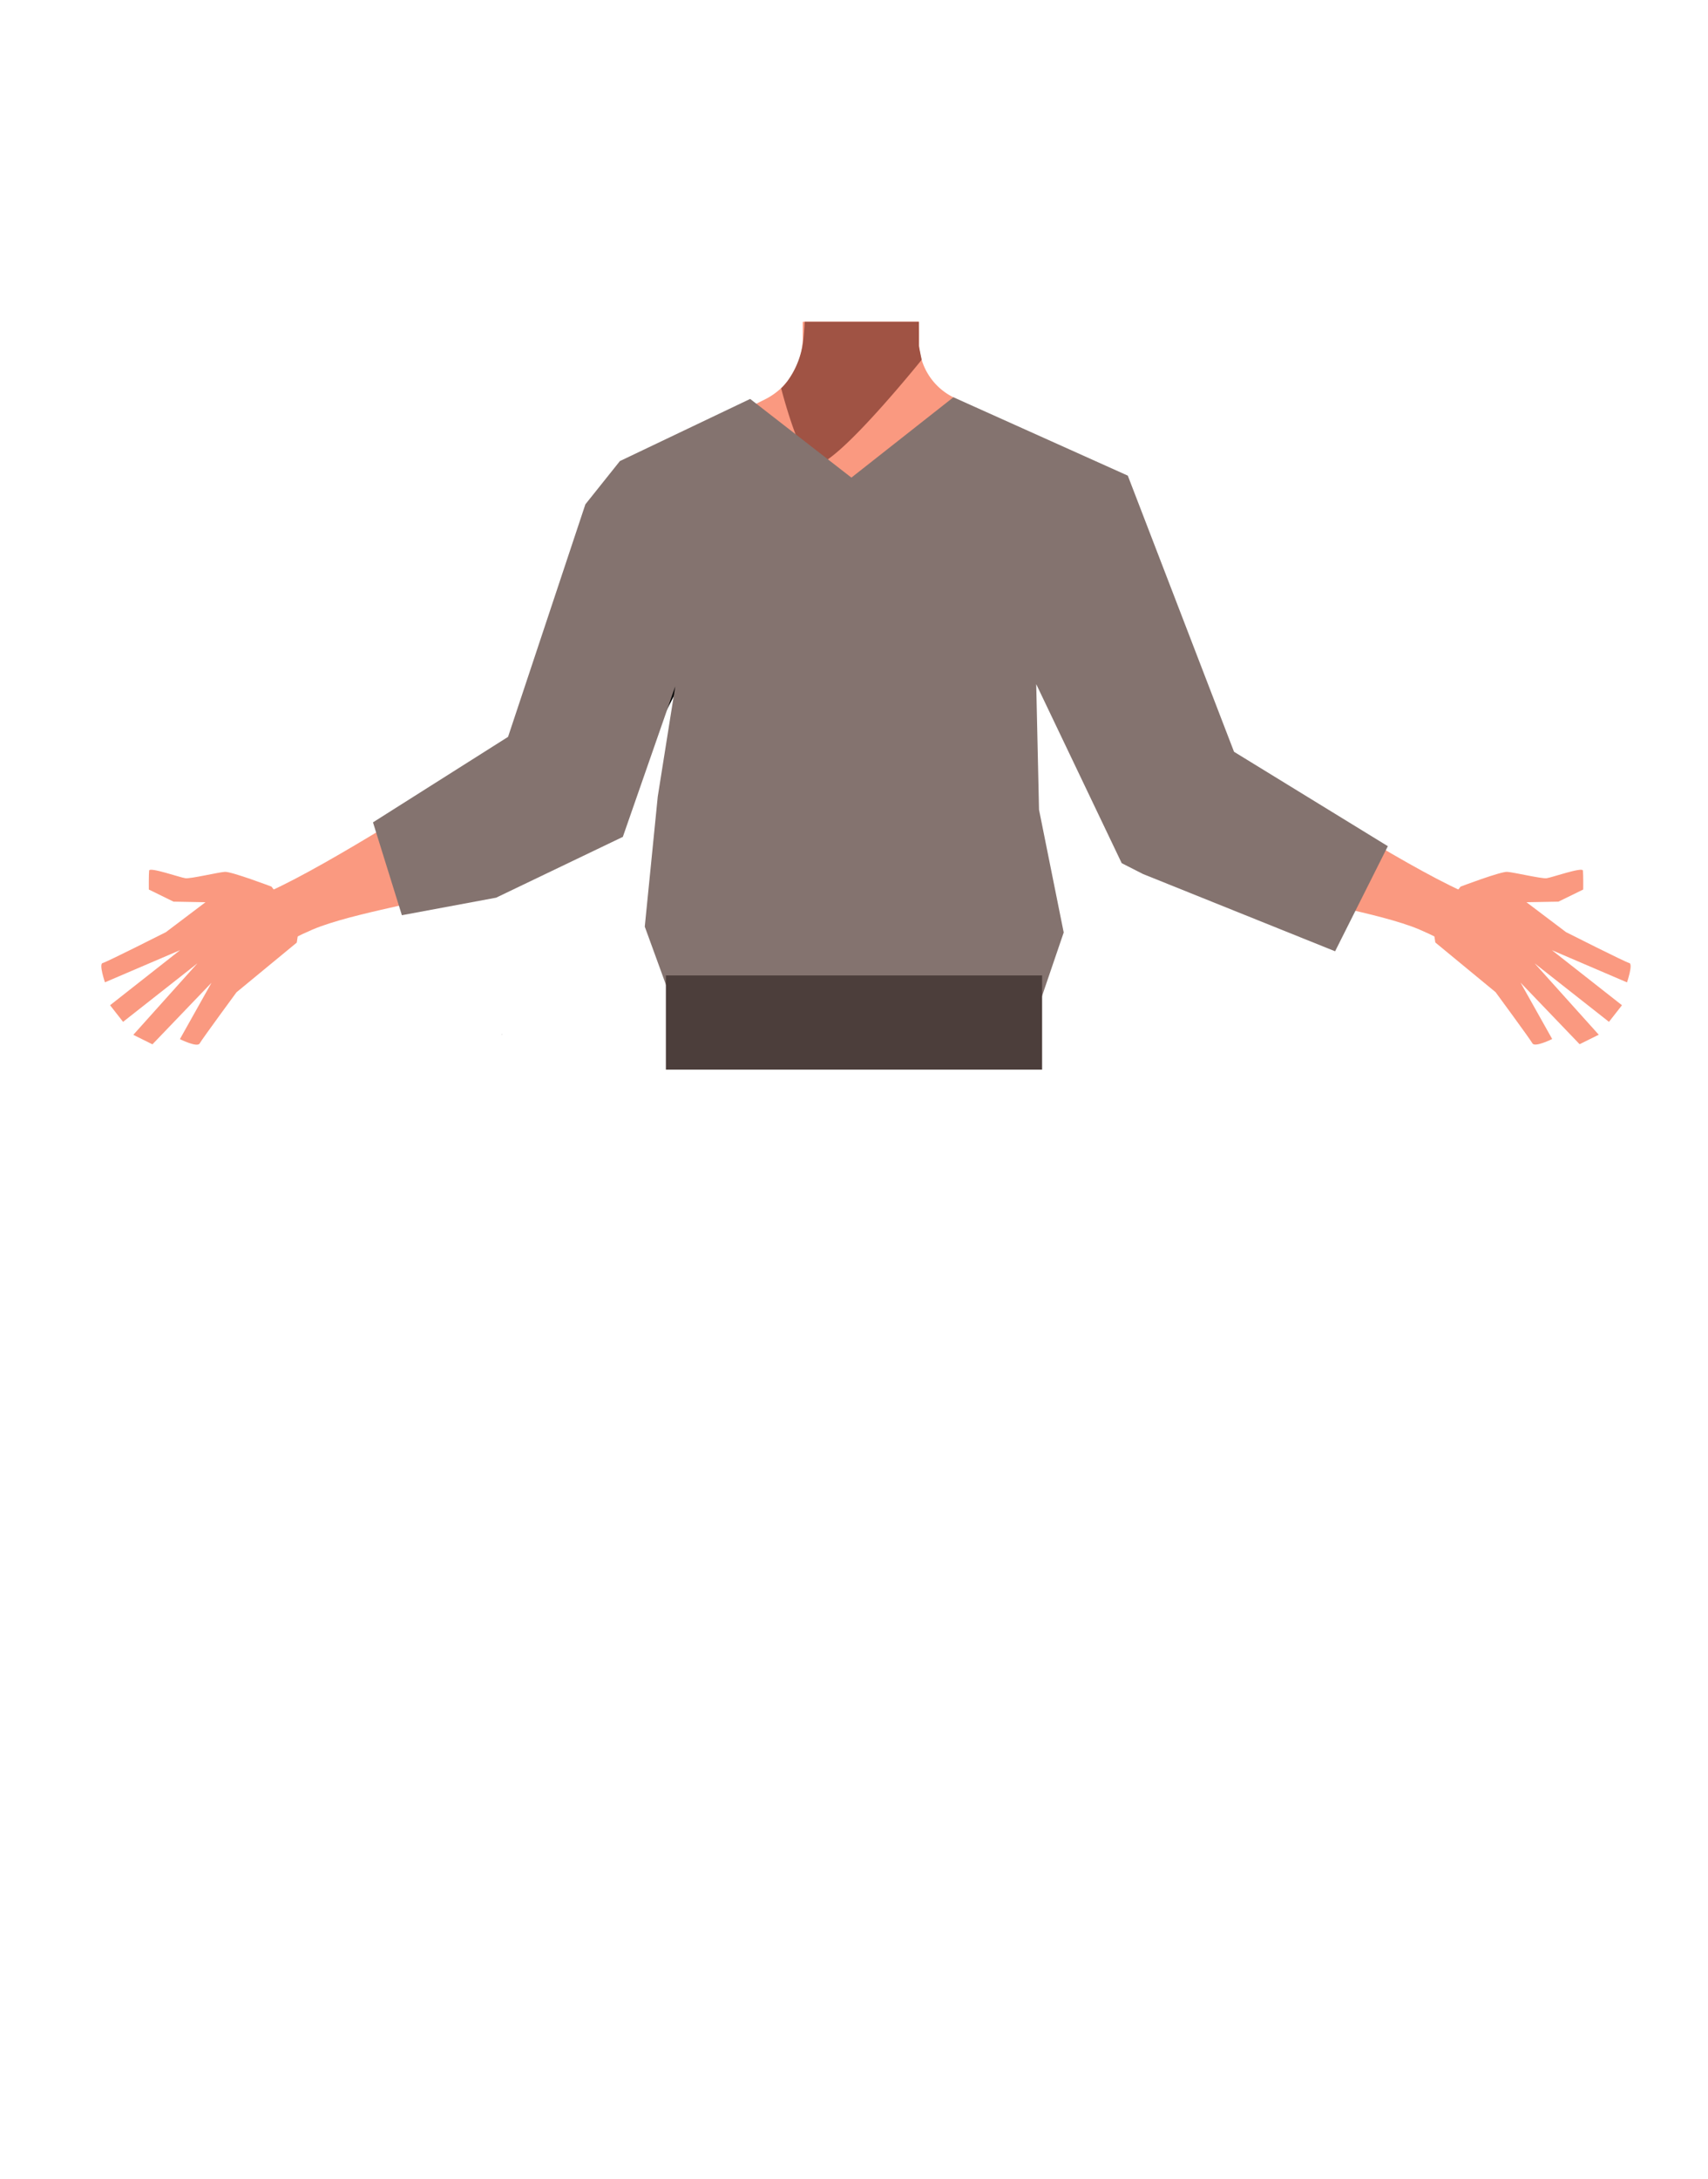 <svg xmlns="http://www.w3.org/2000/svg" viewBox="0 0 788 1005"><defs><style>.cls-1{fill:#fa9980;}.cls-2{fill:#a05344;}.cls-3,.cls-5{fill:none;stroke-miterlimit:10;}.cls-3{stroke:#000;stroke-width:3px;}.cls-4{fill:#473415;}.cls-5{stroke:#4f3742;}.cls-6{fill:#84736f;}.cls-7{fill:#4c3e3b;}</style></defs><g id="Calque_7" data-name="Calque 7"><path class="cls-1" d="M125.23,408.86s-18.46-7-21.5-6.8S88,405.29,85.57,405,69,399.69,68.8,401.48s-.14,8.73-.14,8.73l11.39,5.59,14.75.27L76.55,429.86s-27.37,13.84-29.2,14.26S48.42,453,48.42,453l34.67-14.84L50.78,463.57l6,7.66,34.32-27L61.5,477.22l8.83,4.38,27.25-28.4L83,479.2s8,4,9.11,2,17-23.6,17-23.6l27.8-22.91,1.4-9.18Z"/><polygon points="231.49 477.2 231.59 477.16 231.49 477.11 231.49 477.2"/><polygon points="231.59 477.16 231.69 477.2 231.69 477.11 231.59 477.16"/><polygon points="231.49 477.2 231.59 477.16 231.49 477.11 231.49 477.2"/><polygon points="231.59 477.16 231.69 477.2 231.69 477.11 231.59 477.16"/><path class="cls-1" d="M517.08,241.48c-.6,38.39-26.2,33.17-36.86,42.29-12.58,10.77-8.27,50-17.18,64-2.45,3.84-11.36,10.1-15.8,9.08-12.51-2.87-24-30.73-34.77-37.73-6.33-4.12-23.57-3.62-30.19,0C371,325.29,360,354,347.51,356.86c-4.44,1-13.35-5.24-15.8-9.08-8.91-14-4.6-53.24-17.19-64-10.65-9.12-36.25-3.9-36.86-42.29-.41-26.59,35-37.34,35-37.34l40.15-19.91a31.4,31.4,0,0,0,7.1-4.82,29.11,29.11,0,0,0,2.29-2.29l.63-.71.05-.06a31.55,31.55,0,0,0,7.22-16.43,30.71,30.71,0,0,0,.25-4.19l0-2.84,0-4.51h53.63l.06,5,0,1.5,0,3.21c0,.33,0,.67,0,1v0c0,.65.09,1.3.16,1.95a29.38,29.38,0,0,0,.93,4.57,28.5,28.5,0,0,0,14.7,17.59l40.53,20.1a27.41,27.41,0,0,0,3.16,1.33C490.22,207,517.45,218.14,517.08,241.48Z"/><path class="cls-1" d="M424.72,196.66l-27.5,32.5-14.8-17.69L370,196.66l.72-41.56,0-2.21.08-4.51h53v.23l.08,4.66v0l0,1.56.07,4.21v0l0,1.28.12,6.79Z"/><path class="cls-2" d="M425.22,165.91l-1,1.25c-5.16,6.33-28.83,35-41.79,44.31-3.2,2.29-5.74,3.39-7.2,2.69-6.76-3.26-14.84-35.1-14.84-35.1l.08-.07a21,21,0,0,0,1.73-1.87q.48-.57,1.05-1.32l.06-.08A39.39,39.39,0,0,0,370,160.56c0-.21.09-.42.13-.64.26-1.37.48-3,.66-4.82.07-.71.13-1.45.19-2.21.11-1.42.2-2.94.28-4.51h52.67v.23l0,4.28,0,6.72.15.76.14.67.93,4.57Z"/><path class="cls-3" d="M467,404c-.88-4-5.67-25.27-5.62-33.82.06-9.18,4-27.71,1.81-36.66-9.77-39.58-123.54-39.65-133.33,0-2.21,8.95,1.75,27.48,1.81,36.66.05,8.55-4.74,29.81-5.62,33.82-11,50.33,70.35,73.38,70.35,73.38S478,454.31,467,404Z"/><path class="cls-1" d="M282.33,349.42c-9.7-15-32.38-8.32-40.5-5.45s-23.14,12.14-30.54,16.69c-18.95,11.63-75.52,47.87-96.36,54.09-14.59,4.35,7.51,25,7.51,25s15.52-9,25.69-12.62c21.36-7.59,52.08-11.54,87.86-22.82,9.41-3,27.22-12.25,34.87-18.27C292.28,369.16,285.15,353.78,282.33,349.42Z"/><path class="cls-3" d="M338.68,238c2.77,27.54-14.91,54.37-14.91,54.37s-28.3,55.47-37.44,74.1c-4.31,8.78-13,27.25-35.19,17.11h0c-18.31-8.36-13.33-27.42-10-36.22,6.7-17.9,24.05-52.75,27.51-71.32,2.58-13.84,1.17-36.18,18.12-53.32,0,0,12.34-15.55,31.44-9.4l.75.24A28.69,28.69,0,0,1,338.68,238Z"/><path class="cls-1" d="M673.86,408.86s18.46-7,21.5-6.8,15.78,3.23,18.16,2.94,16.55-5.31,16.77-3.52.14,8.73.14,8.73L719,415.8l-14.75.27,18.25,13.79s27.37,13.84,29.2,14.26-1.07,8.91-1.07,8.91L716,438.19l32.31,25.38-6,7.66-34.32-27,29.61,32.94-8.83,4.38-27.25-28.4,14.59,26s-8,4-9.11,2-17-23.6-17-23.6l-27.8-22.91-1.4-9.18Z"/><path class="cls-1" d="M516.76,349.42c9.7-15,32.38-8.32,40.5-5.45s23.14,12.14,30.54,16.69c19,11.63,75.52,47.87,96.36,54.09,14.59,4.35-7.51,25-7.51,25s-15.52-9-25.69-12.62c-21.36-7.59-52.08-11.54-87.86-22.82-9.41-3-27.22-12.25-34.87-18.27C506.81,369.16,513.94,353.78,516.76,349.42Z"/><path class="cls-3" d="M458.79,238c-2.77,27.54,14.91,54.37,14.91,54.37s28.3,55.47,37.45,74.1c4.31,8.78,13,27.25,35.18,17.11h0c18.31-8.36,13.33-27.42,10-36.22-6.71-17.9-24-52.75-27.52-71.32-2.58-13.84-1.17-36.18-18.12-53.32,0,0-12.34-15.55-31.43-9.4l-.76.24A28.7,28.7,0,0,0,458.79,238Z"/><polygon class="cls-4" points="317.06 449.82 318.56 427.32 473.56 427.32 475.56 446.82 317.06 449.82"/><polygon class="cls-5" points="394.93 488.37 389.93 448.37 404.93 448.37 403.93 480.65 394.93 488.37"/><polygon class="cls-6" points="172.08 379.23 185.41 422.06 228.89 413.97 287.35 385.93 311.53 316.52 303.46 367.36 297.47 427.32 309.32 459.84 480.04 461.42 490.75 430.02 479.36 373.4 478.07 315.5 517.51 398.06 527.29 403.04 615.96 438.69 640.29 390.22 569.33 346.69 520.32 219.34 439.86 183.2 392.8 220.25 346.09 183.97 285.99 212.63 270.07 232.57 234.39 339.81 172.08 379.23"/><rect class="cls-7" x="307.21" y="449.83" width="173.57" height="43.44"/></g></svg>